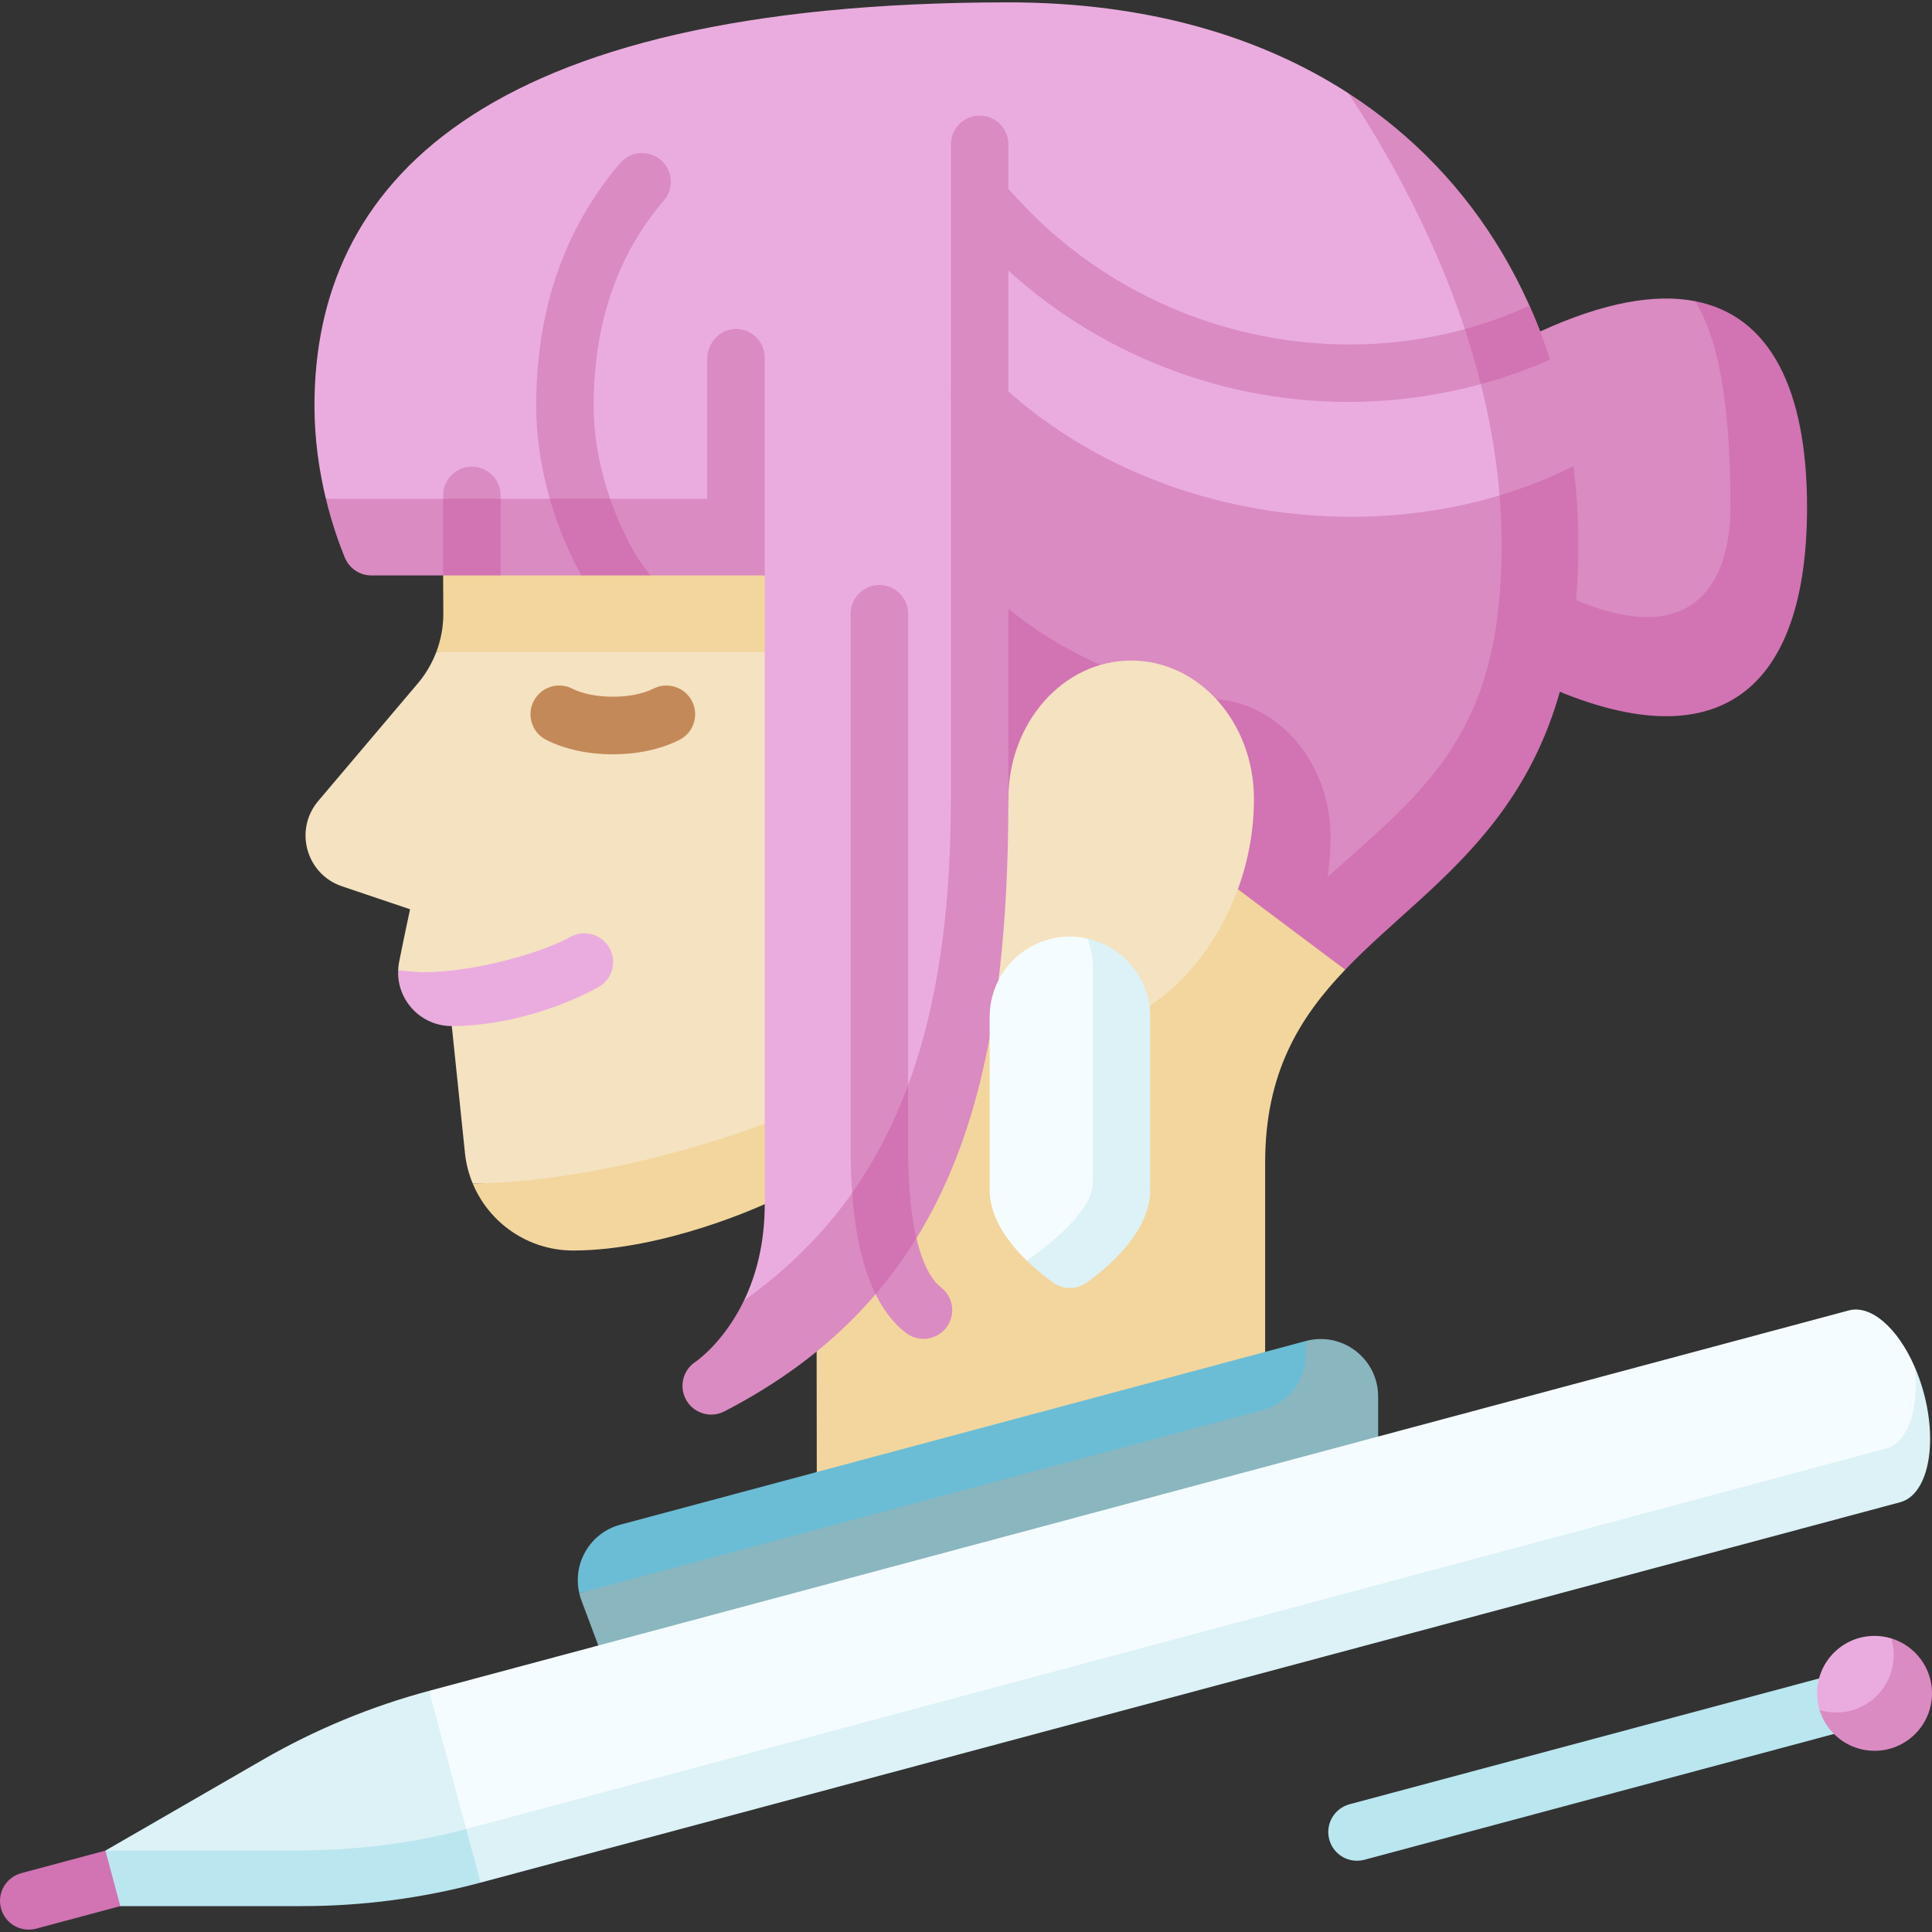 <svg id="Capa_1" enable-background="new 0 0 504.374 504.374" height="512" viewBox="0 0 504.374 504.374" width="512" xmlns="http://www.w3.org/2000/svg"><rect x="0" y="0" width="504.374" height="504.374" fill="#333333" stroke="none"/><g><path d="m402.085 86.534c16.433-7.526 29.91-9.96 40.483-7.901 11.217 5.649 19.186 23.013 19.186 53.823 0 34.191-31.682 59.042-59.669 19.57z" fill="#da8bc1"/><path d="m442.566 78.641c7.4 12.118 9.188 32.602 9.188 53.816 0 22.079-12.24 40.276-49.669 19.57v26.352c46.842 21.452 69.669 1.536 69.669-45.922 0-30.808-9.624-50.003-29.188-53.816z" fill="#d273b3"/><path d="m214.571 160.226-100.673 10c-1.117 2.94-2.719 5.698-4.783 8.136l-26.037 30.746c-6.376 7.529-3.152 19.115 6.196 22.269l17.779 5.999s-1.378 6.348-2.864 13.78c-.145.724-.21 1.44-.242 2.15l13.717 11.82 3.715 35.853c.291 2.812.991 5.49 2.028 7.985l91.165-.299v-148.439z" fill="#f4e2c1"/><path d="m115.597 130.226.138 30c.009 3.445-.631 6.829-1.836 10h100.673l-14.925 123.096s-38.211 15.115-76.24 15.642c4.305 10.351 14.501 17.498 26.231 17.498 24.035 0 50.008-12.11 50.008-12.11h13.498l.124 99.926 117.013-31.23s0-71.047 0-79.511c0-23.431 8.937-37.869 20.901-50.377v-122.934z" fill="#f3d69e"/><path d="m350.899 373.71-10-23.622-178.951 47.95c-7.912 2.12-12.528 10.12-10.719 17.872z" fill="#6bbdd5"/><path d="m340.899 350.089v3.49c0 6.789-4.56 12.732-11.118 14.489l-178.553 47.843c.146.627.321 1.253.553 1.874l11.605 31.009 196.395-52.25v-31.967c0-9.862-9.356-17.041-18.882-14.488z" fill="#8ab6bf"/><path d="m159.126 247.522c-2.006-3.624-6.568-4.936-10.194-2.931-7.683 4.252-25.171 9.217-38.428 9.217-1.19 0-3.653-.207-6.557-.501-.346 7.805 5.895 14.563 14.001 14.563 13.962 0 28.651-4.844 38.247-10.154 3.624-2.006 4.936-6.569 2.931-10.194z" fill="#eaacde"/><path d="m199.458 349.57c40.02-20.011 56.416-69.526 56.416-141.007v-66.239h146.166c0-55.79-27.056-94.866-50.064-118.008-23.106-14.922-52.747-23.7-88.725-23.7-138.643 0-181.158 48.102-181.158 105.283 0 9.102 1.314 17.415 2.988 24.328l114.565 20v164.127.005c-.001 10.543-2.379 18.853-5.413 25.164z" fill="#eaacde"/><g fill="#da8bc1"><path d="m410.771 121.665c-5.004-40.199-24.832-75.416-58.795-97.349 15.46 23.316 35.951 61.645 39.516 105.01l10.548 12.999z"/><path d="m191.915 85.885c-4.105.123-7.269 3.704-7.269 7.811v36.531h-99.565c1.584 6.542 3.492 11.826 4.92 15.316 1.157 2.829 3.896 4.684 6.952 4.684h18.736l7.41-7 7.594 7h21.072l6.846-3.087 11.224 3.087h29.811c0-32.577 0-56.845 0-56.845 0-4.22-3.483-7.625-7.731-7.497z"/><path d="m154.985 105.899c0-21.359 6.165-39.379 18.323-53.559 2.696-3.145 2.333-7.879-.812-10.575-3.145-2.697-7.88-2.334-10.575.812-14.556 16.975-21.937 38.279-21.937 63.322 0 8.995 1.511 17.258 3.548 24.328l8.87 4.941 6.877-4.941c-2.324-6.709-4.294-15.109-4.294-24.328z"/></g><path d="m159.281 130.226h-15.747c2.556 8.871 5.941 15.854 8.232 20h18.07c-1.243-1.587-2.398-3.114-3.122-4.193-.07-.102-4.113-6.228-7.433-15.807z" fill="#d273b3"/><path d="m115.693 130.293-.004-.926c-.019-4.142 3.324-7.515 7.467-7.533h.034c4.126 0 7.48 3.336 7.499 7.467l.004.926-7.467 7.533z" fill="#da8bc1"/><path d="m115.689 130.226h15.004v20h-15.004z" fill="#d273b3"/><path d="m268.588 55.013c-2.909-2.948-10.674-11.461-10.674-11.461v22c25.384 25.713 59.552 39.373 93.984 39.373 11.504 0 23.276-1.531 34.695-4.641v-14.365h-4.18c-39.756 10.841-83.887-.581-113.825-30.906z" fill="#da8bc1"/><path d="m399.295 79.827c-5.499 2.502-11.145 4.528-16.881 6.092 1.542 4.669 2.947 9.463 4.18 14.364 6.157-1.677 12.208-3.819 18.062-6.426-1.546-4.797-3.332-9.48-5.361-14.03z" fill="#d273b3"/><path d="m346.562 238.955c26.516-23.458 55.478-48.149 55.478-96.631l-10.548-12.999c-41.838 12.6-93.114 4.012-128.241-27.125h-15l15 106.362 49.004 15.403z" fill="#da8bc1"/><path d="m410.771 121.665c-6.111 3.101-12.578 5.642-19.279 7.66.352 4.288.548 8.622.548 12.999 0 48.482-18.962 63.173-45.478 86.631.517-3.369.792-6.841.792-10.393 0-19.95-14.35-36.123-32.052-36.123s-32.052 16.173-32.052 36.123l29.004 5.403 38.927 29.195c24.224-25.323 60.858-42.731 60.858-110.836.001-7.001-.426-13.9-1.268-20.659z" fill="#d273b3"/><path d="m255.874 152.027c16.687 17.725 38.871 24.376 44.406 27.036l-44.406 44.339z" fill="#d273b3"/><path d="m263.252 208.562c0-19.95 14.35-36.123 32.052-36.123s32.052 16.173 32.052 36.123c0 33.743-24.837 60.216-45.486 60.216-8.02 0-17.314-3.193-22.343-8.492z" fill="#f4e2c1"/><path d="m263.252 37.679c0-4.142-3.358-7.5-7.5-7.5s-7.5 3.358-7.5 7.5v170.879c0 68.402-19.335 106.101-54.02 130.964-5.172 10.762-12.248 15.714-12.687 16.013-3.235 2.132-4.279 6.34-2.534 9.706 1.333 2.578 3.953 4.058 6.668 4.058 1.16 0 2.338-.271 3.438-.84 28.054-14.505 47.345-34.91 58.977-62.384 10.336-24.416 15.153-55.385 15.157-97.459 0-.018 0-.036 0-.053v-170.884z" fill="#da8bc1"/><path d="m245.643 336.07c-1.576-1.204-4.429-4.46-6.409-12.837h-2.163v-39.942-123.064c0-4.143-3.357-7.5-7.5-7.5s-7.5 3.357-7.5 7.5v140.062c0 3.935.141 7.629.395 11.129l6.123 26.448c2.133 4.308 4.776 7.702 7.947 10.124 1.359 1.038 2.96 1.54 4.547 1.54 2.258 0 4.49-1.015 5.966-2.947 2.516-3.293 1.886-8-1.406-10.513z" fill="#da8bc1"/><path d="m237.072 283.291c-3.9 10.573-8.783 19.873-14.605 28.126.798 10.987 2.843 19.824 6.123 26.448 3.916-4.574 7.449-9.458 10.644-14.633-1.257-5.319-2.163-12.697-2.163-22.944v-16.997z" fill="#d273b3"/><path d="m159.985 196.928c-6.216 0-12.432-1.259-17.388-3.774-3.693-1.874-5.168-6.389-3.293-10.082 1.875-3.692 6.39-5.169 10.082-3.293 5.548 2.814 15.652 2.814 21.198 0 3.694-1.877 8.208-.4 10.082 3.293 1.875 3.693.4 8.208-3.293 10.082-4.956 2.515-11.171 3.774-17.388 3.774z" fill="#c48958"/><path d="m493.638 448.691-137.438 36.826c-4.002 1.074-8.114-1.302-9.186-5.303s1.302-8.114 5.303-9.186l137.438-36.826z" fill="#bae6ef"/><path d="m292.281 308.635c0-10.28 0-40.292 0-48.165 0-7.31-3.843-13.858-8.385-15.443-1.474-.329-3.001-.516-4.574-.516-11.575 0-20.959 9.384-20.959 20.959v45.165c0 7.187 4.741 13.662 9.713 18.481 16.102 0 24.205-9.981 24.205-20.481z" fill="#f5fcff"/><path d="m283.895 245.027c.882 2.316 1.385 4.818 1.385 7.443v56.165c0 6.716-8.935 14.61-17.206 20.481 2.388 2.314 4.829 4.246 6.824 5.69 2.63 1.903 6.17 1.934 8.802.033 6.144-4.436 16.579-13.541 16.579-24.204 0-10.28 0-37.292 0-45.165.002-10.003-7.01-18.355-16.384-20.443z" fill="#dcf2f6"/><path d="m498.374 437.07c0-1.515 0-6.993-4.647-9.353-1.378-.417-2.839-.647-4.353-.647-8.284 0-15 6.716-15 15 0 1.515.229 2.975.647 4.353 3.193 5.647 6.839 5.647 8.353 5.647 8.285 0 15-6.716 15-15z" fill="#eaacde"/><path d="m493.728 427.716c.418 1.378.647 2.839.647 4.353 0 8.284-6.716 15-15 15-1.515 0-2.975-.229-4.353-.647 1.866 6.16 7.584 10.647 14.353 10.647 8.284 0 15-6.716 15-15-.001-6.769-4.487-12.486-10.647-14.353z" fill="#da8bc1"/><path d="m120.882 473.64-111.439 29.86c-4.002 1.077-8.114-1.302-9.186-5.303-1.072-4.001 1.302-8.114 5.303-9.186l111.439-29.86z" fill="#d273b3"/><path d="m136.109 482.34-24.068-40.929c-15.195 4.071-29.79 10.117-43.413 17.982l-41.108 23.734 47.6 10.493c15.731 0 45.795-7.208 60.989-11.28z" fill="#dcf2f6"/><path d="m121.708 477.487c-15.194 4.071-30.003 5.64-45.734 5.64h-48.454l3.884 14.488h47.466c15.73 0 31.393-2.062 46.587-6.133l10.652-9.142z" fill="#bae6ef"/><path d="m482.649 342.107-370.607 99.304 9.666 36.076 370.607-89.304c5.864-1.571 11.569-14.583 7.535-31.352-4.35-10.002-11.337-16.295-17.201-14.724z" fill="#f5fcff"/><path d="m502.239 363.691c-.651-2.43-1.461-4.728-2.389-6.86 1.234 10.837-1.671 19.781-7.535 21.352l-370.607 99.304 3.75 13.995 370.607-99.304c7.115-1.906 9.879-14.66 6.174-28.487z" fill="#dcf2f6"/></g></svg>